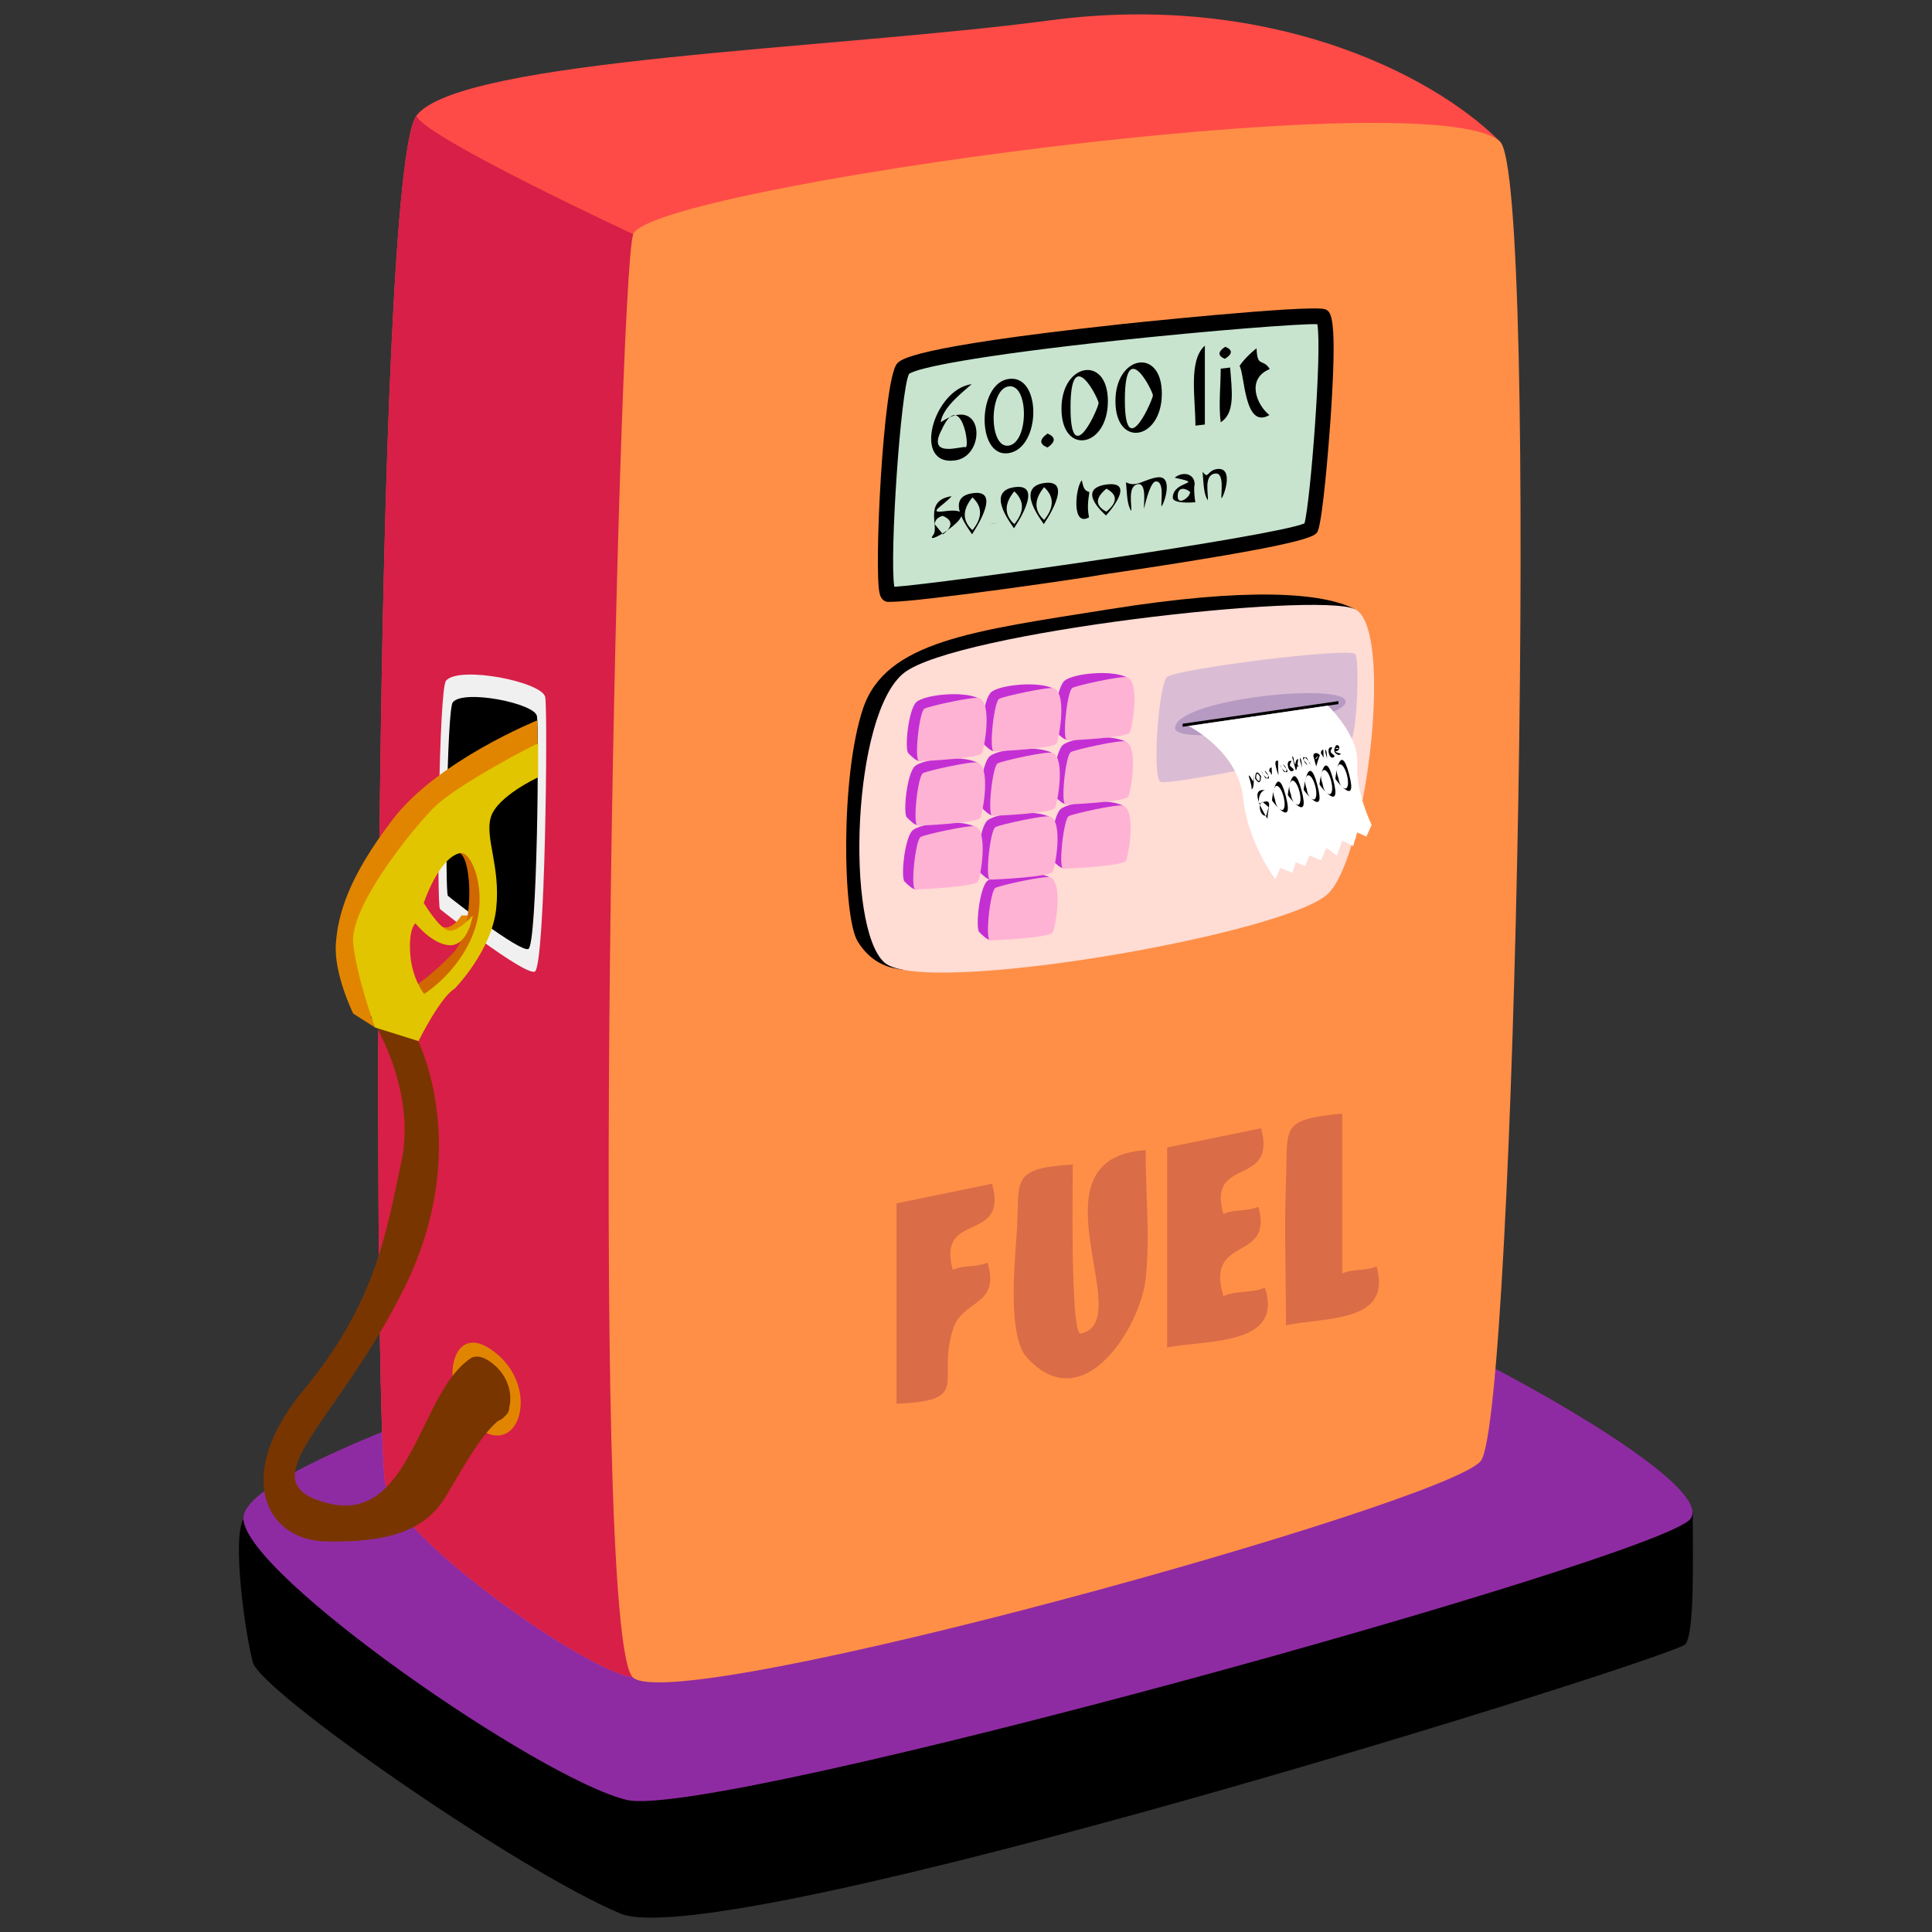 <?xml version="1.0" encoding="utf-8"?>
<!-- Generator: Adobe Illustrator 22.0.1, SVG Export Plug-In . SVG Version: 6.00 Build 0)  -->
<svg version="1.1" id="Layer_1" xmlns="http://www.w3.org/2000/svg" xmlns:xlink="http://www.w3.org/1999/xlink" x="0px" y="0px"
	 viewBox="0 0 512 512" style="enable-background:new 0 0 512 512;" xml:space="preserve">
<rect x="0" y="0" width="512" height="512" fill="#333333" stroke="none"/>
<style type="text/css">
	.st0{fill:#8F2BA2;}
	.st1{fill:#FF4B47;}
	.st2{fill:#D71F47;}
	.st3{fill:#FF8F47;}
	.st4{fill:#FFDCD4;}
	.st5{fill:#C42FD4;}
	.st6{fill:#FFB3D4;}
	.st7{fill:#DABCD4;}
	.st8{fill:#B69AC1;}
	.st9{fill:#FFFFFF;}
	.st10{fill:#C8E4CE;}
	.st11{fill:#F0F0F0;}
	.st12{fill:#E18500;}
	.st13{fill:#D06700;}
	.st14{fill:#793500;}
	.st15{fill:#E1C500;}
	.st16{fill:#DA6C47;}
</style>
<g>
	<path d="M448.6,400.8c0,13,0.5,31.4-1.9,34.9c-2.4,3.4-255.3,82.7-282.3,71.4S69,448.3,67,440.5c-2.1-7.9-5.5-32.7-2.5-37.9
		c3-5.3,104,17.8,105.7,18.1c1.7,0.3,194.5-42,194.5-42L448.6,400.8z"/>
	<path class="st0" d="M64.5,402.5c0.6,15,78.7,69,101.6,74.5s274.4-64.3,281.9-74.5s-66.6-49.2-83.9-54.7s-136.4-9.4-136.4-9.4
		S63.8,383.4,64.5,402.5z"/>
	<path class="st1" d="M397.5,37.5C379,19,335.3-2.2,278.2,5.4S122,15.6,110.4,30.6s-11.6,348.6-8.2,363s54.2,49.9,65.7,50.9
		c11.4,1,153.1-165.1,153.1-165.1L397.5,37.5z"/>
	<path class="st2" d="M102.2,393.6c3.4,14.4,54.2,49.9,65.7,50.9c2.3,0.2,10-6.5,20.8-17.3l3.1-50.6L167.9,62.1
		c0,0-55.7-25.9-57.5-31.4C98.8,45.7,98.8,379.3,102.2,393.6z"/>
	<path class="st3" d="M397.5,37.5c10.6,9.5,4.1,338.4-5.1,349.7s-212.3,67.7-224.6,57.4s-4.1-370.2,0-382.5
		C172,49.8,379.1,21.1,397.5,37.5z"/>
	<path d="M359,161.4c-8.6-4.4-28.2-5.8-64.7,0s-59.6,8.5-65.6,26.4s-5.4,55.2-1.4,61.7s9.4,7.1,12,7.5s75.7-43.9,75.7-43.9
		L359,161.4z"/>
	<path class="st4" d="M239.6,178.3c-13.8,10.8-15.6,67.6-5.2,76.8s107.3-7.7,117.7-18.4c10.4-10.8,17.3-70.7,6.9-75.3
		S253.5,167.5,239.6,178.3z"/>
	<g>
		<path class="st5" d="M297.6,213.5c-4.1-2.1-14.5-1-16.6,1c-2.1,2.1-3.1,12.4-2.1,13.5c1,1,2.1,2.1,3.1,2.1s13.5-8.3,13.5-8.3
			L297.6,213.5z"/>
		<path class="st6" d="M297.7,213.5c-1.3-0.5-13.2,2.1-14.5,2.8s-2.8,13.9-1.4,13.9s15.9-0.7,16.6-2.1
			C299.1,226.6,301.1,214.9,297.7,213.5z"/>
	</g>
	<g>
		<path class="st5" d="M278.2,232.5c-4.1-2.1-14.5-1-16.6,1s-3.1,12.4-2.1,13.5c1,1,2.1,2.1,3.1,2.1s13.5-8.3,13.5-8.3L278.2,232.5z
			"/>
		<path class="st6" d="M278.3,232.5c-1.3-0.5-13.2,2.1-14.5,2.8c-1.4,0.7-2.8,13.9-1.4,13.9s15.9-0.7,16.6-2.1
			C279.7,245.7,281.8,233.9,278.3,232.5z"/>
	</g>
	<g>
		<path class="st5" d="M278.2,216.5c-4.1-2.1-14.5-1-16.6,1c-2.1,2.1-3.1,12.4-2.1,13.5c1,1,2.1,2.1,3.1,2.1s13.5-8.3,13.5-8.3
			L278.2,216.5z"/>
		<path class="st6" d="M278.3,216.4c-1.3-0.5-13.2,2.1-14.5,2.8c-1.4,0.7-2.8,13.9-1.4,13.9s15.9-0.7,16.6-2.1
			C279.7,229.6,281.8,217.8,278.3,216.4z"/>
	</g>
	<g>
		<path class="st5" d="M258.4,219.1c-4.1-2.1-14.5-1-16.6,1c-2.1,2.1-3.1,12.4-2.1,13.5c1,1,2.1,2.1,3.1,2.1s13.5-8.3,13.5-8.3
			L258.4,219.1z"/>
		<path class="st6" d="M258.5,219c-1.3-0.5-13.2,2.1-14.5,2.8c-1.4,0.7-2.8,13.9-1.4,13.9c1.4,0,15.9-0.7,16.6-2.1
			C259.9,232.2,261.9,220.4,258.5,219z"/>
	</g>
	<g>
		<path class="st5" d="M298.2,196.5c-4.1-2.1-14.5-1-16.6,1c-2.1,2.1-3.1,12.4-2.1,13.5c1,1,2.1,2.1,3.1,2.1s13.5-8.3,13.5-8.3
			L298.2,196.5z"/>
		<path class="st6" d="M298.3,196.5c-1.3-0.5-13.2,2.1-14.5,2.8c-1.4,0.7-2.8,13.9-1.4,13.9s15.9-0.7,16.6-2.1
			C299.7,209.7,301.8,197.9,298.3,196.5z"/>
	</g>
	<g>
		<path class="st5" d="M278.8,199.5c-4.1-2.1-14.5-1-16.6,1c-2.1,2.1-3.1,12.4-2.1,13.5c1,1,2.1,2.1,3.1,2.1s13.5-8.3,13.5-8.3
			L278.8,199.5z"/>
		<path class="st6" d="M278.9,199.5c-1.3-0.5-13.2,2.1-14.5,2.8c-1.4,0.7-2.8,13.9-1.4,13.9s15.9-0.7,16.6-2.1
			C280.3,212.6,282.4,200.8,278.9,199.5z"/>
	</g>
	<g>
		<path class="st5" d="M259,202.1c-4.1-2.1-14.5-1-16.6,1c-2.1,2.1-3.1,12.4-2.1,13.5c1,1,2.1,2.1,3.1,2.1s13.5-8.3,13.5-8.3
			L259,202.1z"/>
		<path class="st6" d="M259.1,202.1c-1.3-0.5-13.2,2.1-14.5,2.8c-1.4,0.7-2.8,13.9-1.4,13.9c1.4,0,15.9-0.7,16.6-2.1
			C260.5,215.2,262.6,203.4,259.1,202.1z"/>
	</g>
	<g>
		<path class="st5" d="M298.6,179.5c-4.1-2.1-14.5-1-16.6,1c-2.1,2.1-3.1,12.4-2.1,13.5c1,1,2.1,2.1,3.1,2.1s13.5-8.3,13.5-8.3
			L298.6,179.5z"/>
		<path class="st6" d="M298.7,179.5c-1.3-0.5-13.2,2.1-14.5,2.8c-1.4,0.7-2.8,13.9-1.4,13.9s15.9-0.7,16.6-2.1
			C300.1,192.6,302.2,180.9,298.7,179.5z"/>
	</g>
	<g>
		<path class="st5" d="M279.2,182.5c-4.1-2.1-14.5-1-16.6,1c-2.1,2.1-3.1,12.4-2.1,13.5c1,1,2.1,2.1,3.1,2.1s13.5-8.3,13.5-8.3
			L279.2,182.5z"/>
		<path class="st6" d="M279.3,182.4c-1.3-0.5-13.2,2.1-14.5,2.8c-1.4,0.7-2.8,13.9-1.4,13.9s15.9-0.7,16.6-2.1
			C280.7,195.6,282.8,183.8,279.3,182.4z"/>
	</g>
	<g>
		<path class="st5" d="M259.4,185.1c-4.1-2.1-14.5-1-16.6,1c-2.1,2.1-3.1,12.4-2.1,13.5c1,1,2.1,2.1,3.1,2.1s13.5-8.3,13.5-8.3
			L259.4,185.1z"/>
		<path class="st6" d="M259.5,185c-1.3-0.5-13.2,2.1-14.5,2.8c-1.4,0.7-2.8,13.9-1.4,13.9c1.4,0,15.9-0.7,16.6-2.1
			C260.9,198.2,263,186.4,259.5,185z"/>
	</g>
	<path class="st7" d="M309.3,179.4c-2.2,1.6-4.1,26.8-1.7,27.8s47.7-8.1,49.9-9.8c2.2-1.7,2.8-22,1.7-24S312.3,177.2,309.3,179.4z"
		/>
	<path class="st8" d="M311.4,192.8c-0.6,5.5,44.3-1.3,45.2-6.7S312.3,185,311.4,192.8z"/>
	<polygon points="354.7,185.8 313.4,191.8 313.4,192.6 354.7,186.6 	"/>
	<path class="st9" d="M315,192.4c0,0,13.1,6.6,14.4,18.9S338,233,338,233l1.3-3l3.2,1.3l0.9-2.8l2.5,1l1.1-2.8l3.1,1.3l1.4-3.3
		l2.8,2.1l1.4-4l2.9,1.4l1.1-3.6l2.4,1.1l1.4-3.1c0,0-4.3-8.7-3.8-16.2s-7.8-15.4-7.8-15.4L315,192.4z"/>
	<g>
		<path class="st10" d="M239.3,97.8c-3.1,3.7-6.2,58.8-3.8,59.8s110.1-14,111.8-17.5c1.7-3.4,5.9-54.7,3.1-56.1
			C347.6,82.6,244.1,92.1,239.3,97.8z"/>
		<path d="M235.9,159.5c-0.6,0-1,0-1.2-0.1c-1.2-0.5-1.5-1.7-1.6-2.2c-1.5-5.9,0.9-56.4,4.6-60.8c0.9-1.1,3.7-4.4,57.7-10.3
			c0.5-0.1,52.7-5.6,55.9-4.1c1.4,0.7,3.2,1.5,1.3,29.2c-0.5,7.3-2.1,26.8-3.4,29.6c-0.6,1.3-1.6,3.3-57.2,11.5
			C289.9,152.8,244.1,159.5,235.9,159.5z M235.9,155.5L235.9,155.5z M240.9,99.1c-2.2,4.2-5.2,48.2-3.9,56.4
			c11.8-0.7,100.5-13.3,108.7-16.8c1.6-5.9,4.7-46,3.4-52.8c-4.9-0.1-27.3,1.6-53.6,4.4C258.5,94.3,243,97.5,240.9,99.1z
			 M345.9,138.5L345.9,138.5L345.9,138.5z M349.8,85.9L349.8,85.9L349.8,85.9z"/>
	</g>
	<g>
		<path d="M330.9,205.5c0.9,0.2,1.3,3.4,1.3-0.4c0,1.1,0.3,3.6-0.5,4.1C331.7,207.8,331.1,206.4,330.9,205.5z"/>
		<path d="M334.2,205.7c-0.1,1.9-0.6,2.1-1.6,0.6C332.7,204.4,333.2,204.2,334.2,205.7z M332.9,206.2c0.7,1.2,1,1,1-0.4
			C333.2,204.7,332.9,204.8,332.9,206.2z"/>
		<path d="M336.2,205.7c0.4,1.5-1.2,0.2-1.9-1.3c0.3,0.1,0.9,2.1,1.3,1.9C337.4,205.7,333.4,202.5,336.2,205.7z"/>
		<path d="M336.4,204.5c-0.1-0.4,0-1.1,0.6-1.1C337.2,207,336.9,204.5,336.4,204.5z"/>
		<path d="M338.8,205.5c-0.1-0.6-1.7-4.3-0.1-3.9C338.7,203.2,338.7,203.5,338.8,205.5z"/>
		<path d="M341.1,204c0.4,1.5-1.2,0.2-1.9-1.3c0.3,0.1,0.9,2.1,1.3,1.9C342.2,204,338.3,200.8,341.1,204z"/>
		<path d="M342.9,204c-1.3,1.8-2.6-3-0.6-2.3C341.2,203.3,342.3,203,342.9,204z"/>
		<path d="M343.3,202.6c0-0.7,0.2-1.3,0.7-1.5c0.1,1.2-0.7,1.6,0.8,2.5c-1.6-1.3-0.8,0.2-1.4,0.5c-0.3-1.2-0.7-2.4-1-3.7
			C343.2,200.8,342.5,201.5,343.3,202.6z"/>
		<path d="M344.5,200.1C344.8,201,344.3,199.2,344.5,200.1z M345,203.4c-0.2-1.3-0.7-1.9-0.4-2.6C345.1,201.9,345,203.1,345,203.4z"
			/>
		<path d="M345.4,201.3c-0.4-1.5,1.2-0.2,1.9,1.3c-0.4-0.1-0.8-2.1-1.3-1.9C344.2,201.3,348.2,204.5,345.4,201.3z"/>
		<path d="M348.1,200.5c-0.3-1.2,1.4-1.2,1.7-0.2c-0.1-0.3-1,2.8-1,2.8C348.6,202.3,348.3,201.4,348.1,200.5z M348.6,201.1
			C348.7,201.7,350,199.2,348.6,201.1z"/>
		<path d="M350.1,199.8c-0.1-0.4,0-1.1,0.6-1.1C350.9,202.4,350.6,199.9,350.1,199.8z"/>
		<path d="M351.2,197.8C351.5,198.7,350.9,196.9,351.2,197.8z M351.7,201.2c-0.2-1.3-0.7-1.9-0.4-2.6
			C351.8,199.6,351.6,200.8,351.7,201.2z"/>
		<path d="M353.7,200.4c-1.3,1.8-2.6-3-0.6-2.3C352,199.7,353.1,199.4,353.7,200.4z"/>
		<path d="M353.9,199.1c0.2,0.6,2.4,0.5,0.9,1c-1.3-0.4-1.6-1.3-0.7-2.6C355.2,197.2,355.3,199.1,353.9,199.1z M354.8,198.5
			C354.6,197.9,353,198.4,354.8,198.5z"/>
		<path d="M335.2,209.4c-1.1,0.3-1.7,1.5-1.6,3.6c4.1-1.8,2.4,0.6,2.3,4C335.9,216.9,330.4,208.8,335.2,209.4z M336.2,213.9
			c-0.5-0.5-1.1-0.9-1.6-1.4c-1.5,0.5-0.5,4.2,1,3.6C335.8,215.4,336,214.7,336.2,213.9z"/>
		<path d="M340.7,210.8c2.5,9.3-3.7,1.4-3.6,1.3C337,212.2,338.3,201.8,340.7,210.8z M337.9,211.9c0.2,1.6,0.9,2.6,1.9,2.8
			c1.6-0.5-0.1-7-1.7-6.4C337.3,209.2,337.3,210.4,337.9,211.9z"/>
		<path d="M344.9,209.4c2.5,9.3-3.7,1.4-3.6,1.3C341.2,210.8,342.5,200.3,344.9,209.4z M342.1,210.5c0.2,1.6,0.9,2.6,1.9,2.8
			c1.6-0.5-0.1-7-1.7-6.4C341.5,207.8,341.5,209,342.1,210.5z"/>
		<path d="M349.1,208c2.5,9.3-3.7,1.4-3.6,1.3C345.4,209.4,346.7,198.9,349.1,208z M346.3,209.1c0.2,1.6,0.9,2.6,1.9,2.8
			c1.6-0.5-0.1-7-1.7-6.4C345.7,206.3,345.7,207.5,346.3,209.1z"/>
		<path d="M353.3,206.6c2.5,9.3-3.7,1.4-3.6,1.3C349.6,207.9,350.9,197.5,353.3,206.6z M350.5,207.7c0.2,1.6,0.9,2.6,1.9,2.8
			c1.6-0.5-0.1-7-1.7-6.4C349.9,204.9,349.9,206.1,350.5,207.7z"/>
		<path d="M357.5,205.1c2.5,9.3-3.7,1.4-3.6,1.3C353.8,206.5,355.1,196,357.5,205.1z M354.7,206.2c0.2,1.6,0.9,2.6,1.9,2.8
			c1.6-0.5-0.1-7-1.7-6.4C354.1,203.5,354.1,204.7,354.7,206.2z"/>
	</g>
	<g>
		<path d="M253.2,122c8.3-1.2,7.6-17.8-3.9-10.1c0.5-4.1,6.5-8.5,8.2-10.1C247.3,103.2,241.6,123.7,253.2,122z M249.5,114
			c5.1-11.3,7.8,5.1,6.3,4.5C255.1,118.1,245.5,121.6,249.5,114z"/>
		<path d="M267.2,120.1c8.7-1.2,8.9-20.7,0.3-19.7C258.9,101.3,258.7,121.3,267.2,120.1z M267.3,102.4c5.4-0.8,5.4,14.9,0,15.7
			C262,118.9,262,103.1,267.3,102.4z"/>
		<path d="M277.6,118.6c2.2-1.5,2.2-2.8,0-3.7C275.4,116.5,275.4,117.7,277.6,118.6z"/>
		<path d="M293.6,106.3c0-12.3-12.3-10.2-12.3,2C281.3,120.8,293.6,118.7,293.6,106.3z M283.7,108c0-17.8,7.9-1.3,7.4-1.2
			C291.7,106.7,283.7,125.6,283.7,108z"/>
		<path d="M307.9,104.3c0-12.3-12.3-10.2-12.3,2C295.6,118.8,307.9,116.7,307.9,104.3z M298.1,106c0-17.8,7.9-1.3,7.4-1.2
			C306,104.7,298.1,123.6,298.1,106z"/>
		<path d="M319.3,91.6c-4.4,3.9-2.5,13.8-2.5,21.2c0.8-0.1,1.6-0.2,2.5-0.3C319.3,105.5,319.3,98.6,319.3,91.6z"/>
		<path d="M324.7,91.9c-2,1.3-2,2.4-0.1,3.2C326.7,93.8,326.7,92.7,324.7,91.9z"/>
		<path d="M323.5,111.9c4-2.5,2.9-8.7,2.5-14.5c-0.8,0.1-1.6,0.2-2.5,0.3C323.5,102.3,322.9,107.4,323.5,111.9z"/>
		<path d="M336.5,97.8c-1.9-3-3.3-0.2-3.5-5.5c-1.7,1.3-3.9,3.6-4.5,4.7c1.4,2.2,1.2,16.9,7.9,13C333,107.3,330.2,100.4,336.5,97.8z
			"/>
		<path d="M250.2,135.5c-4.6,0.6-0.2-1.5,2-4c-7.6,1.1-3.2,8.2-4.9,10.3C244.2,145.7,263.3,133.7,250.2,135.5z M249.9,141.6
			c-0.7-0.9-1.5-1.8-2.2-2.7c0.1-1.1,0.8-1.8,2.1-2.2C252.5,137.8,252.6,139.5,249.9,141.6z"/>
		<path d="M257.8,130.7c-8.2,1.1-0.2,10.6-0.2,10.9C257.6,141.5,266,129.5,257.8,130.7z M257.7,140.5c-2.7-2.5-2.7-5.4,0-8.7
			C260.4,134.3,260.4,137.2,257.7,140.5z"/>
		<path d="M263.4,138.7C260.1,139.2,266.6,138.3,263.4,138.7z"/>
		<path d="M268.9,129.1c-8.2,1.1-0.2,10.6-0.2,10.9C268.7,140,277.1,128,268.9,129.1z M268.8,138.9c-2.7-2.5-2.7-5.4,0-8.7
			C271.5,132.8,271.5,135.6,268.8,138.9z"/>
		<path d="M276.8,128c-8.2,1.1-0.2,10.6-0.2,10.9C276.6,138.9,285,126.9,276.8,128z M276.7,137.8c-2.7-2.5-2.7-5.4,0-8.7
			C279.4,131.6,279.4,134.5,276.7,137.8z"/>
		<path d="M286.7,127.3c-1.6,1.5-2.9,12.5,1.9,9.8c-0.6-3.1-0.1-5,0.1-6.7C287.3,130,287.1,129.2,286.7,127.3z"/>
		<path d="M293.2,128.4c-8.4,1.2-0.1,8.2-0.1,8.2C293.1,136.7,301.6,127.3,293.2,128.4z M293.2,135.6c-3-1.6-3-3.6,0-6.1
			C296.2,131.1,296.2,133.1,293.2,135.6z"/>
		<path d="M306.7,126.5c-3.5,0.5-5.6,2.8-8.3,1.3c0.3,3.5,0.3,6,1.4,7.6c0.2-1.4-1.1-6.7,1.8-7.1c2.4-0.3,1.4,5.6,1.6,6.6
			c-0.2,0.6,1.4-7,3-7.3c2.5-0.3,1.4,5.5,1.6,6.6C308.4,133.8,311.2,125.9,306.7,126.5z"/>
		<path d="M316.6,128.4c0-2.9-3.1-3.6-5.3-1.8c8.4,1.8-0.5,0.6-0.5,5.3c0,1.6,5.1,1.3,6,1.2C316.6,132.5,316.3,129.1,316.6,128.4z
			 M315.3,130.7c0,1-3.2,3.5-3.2,0.8C312.1,127.7,316.3,130.6,315.3,130.7z"/>
		<path d="M322.5,124.3c-2.7,0.4-2.2,2.9-3.8,0.7c0.3,3.6,0.3,6,1.4,7.6c0.2-1.5-1.2-6.7,1.9-7.1c2.6-0.4,1.5,5.4,1.7,6.6
			C324.4,131.4,327.1,123.7,322.5,124.3z"/>
	</g>
	<path d="M120.1,182.8c-1.6,3-4.1,50.1-2.7,55.9c1.4,5.8,19.7,14.6,22.6,14.6c2.8,0,2.6-10,2.6-10l0.9-55.9l-9.4-6.2l-10.2-0.8
		L120.1,182.8z"/>
	<path class="st11" d="M144.5,184.8c-0.6-4.1-22.9-8.5-26.3-4.4c-1.9,2.2-2.5,59.7-1.6,60.5s22.2,17.5,25.1,16.6
		C144.5,256.6,145.2,188.9,144.5,184.8z M140,251.5c-2.4,0.8-20.5-13.4-21.3-14.1c-0.8-0.7-0.3-49.4,1.3-51.3
		c2.9-3.5,21.8,0.3,22.3,3.7C142.9,193.4,142.4,250.7,140,251.5z"/>
	<path class="st12" d="M142.5,196.9l-0.1-6c0,0-26.3,10.6-38.2,26.1S89.5,242.4,89,250.3s4.6,18.3,4.6,18.3l5.8,3.7
		c0,0,1.7-19.3,3.8-25.9c2.2-6.7,17.3-24.8,17.3-24.8l11-12.8L142.5,196.9z"/>
	<path class="st12" d="M125.2,242.6h-2.9c0,0-2.5,4.1-5.1,3c-2.7-1-2.5,1.3-2.5,1.3l6.2,1.7L125.2,242.6z"/>
	<path class="st13" d="M121.7,226c3.5,1.3,4.1,20.3-1.5,26.4c-5.6,6-10.9,9.4-10.9,9.4l0.8,4.4l4.2-1.2l14-19.5l1.4-12.1l-4.6-9.6
		l-5.7-1L121.7,226z"/>
	<path class="st12" d="M129.8,357.4c-11.5-7.5-13.7,13.6-2.7,21.3C138.1,386.4,143.6,366.4,129.8,357.4z"/>
	<path class="st14" d="M129.5,360.6c-8-5.2-9.6,9.5-1.9,14.9S139.2,366.9,129.5,360.6z"/>
	<path class="st14" d="M125.2,359.7c-14.1,8.4-15.9,44.3-38.2,38.7c-22.3-5.6,2.3-20.8,20.3-57.4s3.5-65.1,3.5-65.1l-9.2-7.4
		l-3.4,0.9c0,0,12.3,18.8,8.2,38.3c-4.1,19.5-7.2,38.1-25.9,60.6s-10.3,39.9,5.9,40.2c16.1,0.3,26.2-2.6,31.8-12
		c5.6-9.5,10.3-18,15.5-21.2C139.1,372,125.2,359.7,125.2,359.7z"/>
	<path class="st15" d="M114.9,214.1c-6.3,6.4-22.3,26.5-21.3,35.9c1,9.3,5.8,22.3,5.8,22.3l11.5,3.6c0,0,5.8-11.7,9.6-13.9
		c0,0,9.8-10,11-21.2s-3.1-18.8-1.4-24.3c1.7-5.5,12.5-10.5,12.5-10.5v-9C142.5,196.9,121.3,207.7,114.9,214.1z M125.6,246.9
		c-3.9,10.8-13.2,16.5-13.2,16.5s-3.3-4.1-3.7-10.8c-0.4-6.7,1.4-7.9,1.4-7.9s4.6,5.8,9.3,5.8c4.7-0.1,5.9-7.9,5.9-7.9
		s-3.9,4.5-6.4,4s-6.6-7.3-6.6-7.3s3.9-11.8,9.5-13.2C124.9,225.2,129.5,236.1,125.6,246.9z"/>
	<g>
		<path class="st16" d="M237.6,318.9c8.4-1.7,16.9-3.5,25.3-5.2c4.5,16-14.8,7-10.4,22.8c2.8-1.3,6.5-0.6,9.2-1.9
			c3.5,11.7-6.7,9.6-9.2,17.8c-4.3,13.8,5.2,18.8-14.9,19.6C237.6,354.3,237.6,336.6,237.6,318.9z"/>
		<path class="st16" d="M309.3,304.1c8.3-1.7,16.6-3.4,24.9-5.1c4.3,15.8-14.4,7.2-10,22.7c2.8-1.3,6.5-0.6,9.3-1.9
			c4.1,15-14.2,7.2-9.3,23.7c3.3-1.6,7.7-0.7,11-2.3c5.1,15.6-15.5,13.8-25.9,15.9C309.3,339.5,309.3,321.8,309.3,304.1z"/>
		<path class="st16" d="M303.6,304.8c0,11.2,1.2,23.1,0,34.2c-1.3,12.1-16.3,37.5-31.5,20.7c-5.1-5.6-3.2-24.7-2.7-32.3
			c1.1-14.5-2.4-17.7,14.9-18.8c0,4-0.7,45.3,2.1,44.8C301.8,350.4,271.9,306.9,303.6,304.8z"/>
		<path class="st16" d="M355.7,295.1c0,14.1,0,28.3,0,42.4c2.7-1.3,6.3-0.6,9.1-1.9c4.3,15-13.4,13.4-24,15.6
			c0-12.7-0.5-25.6,0-38.3C341.3,298.3,339.2,296.8,355.7,295.1z"/>
	</g>
</g>
</svg>
